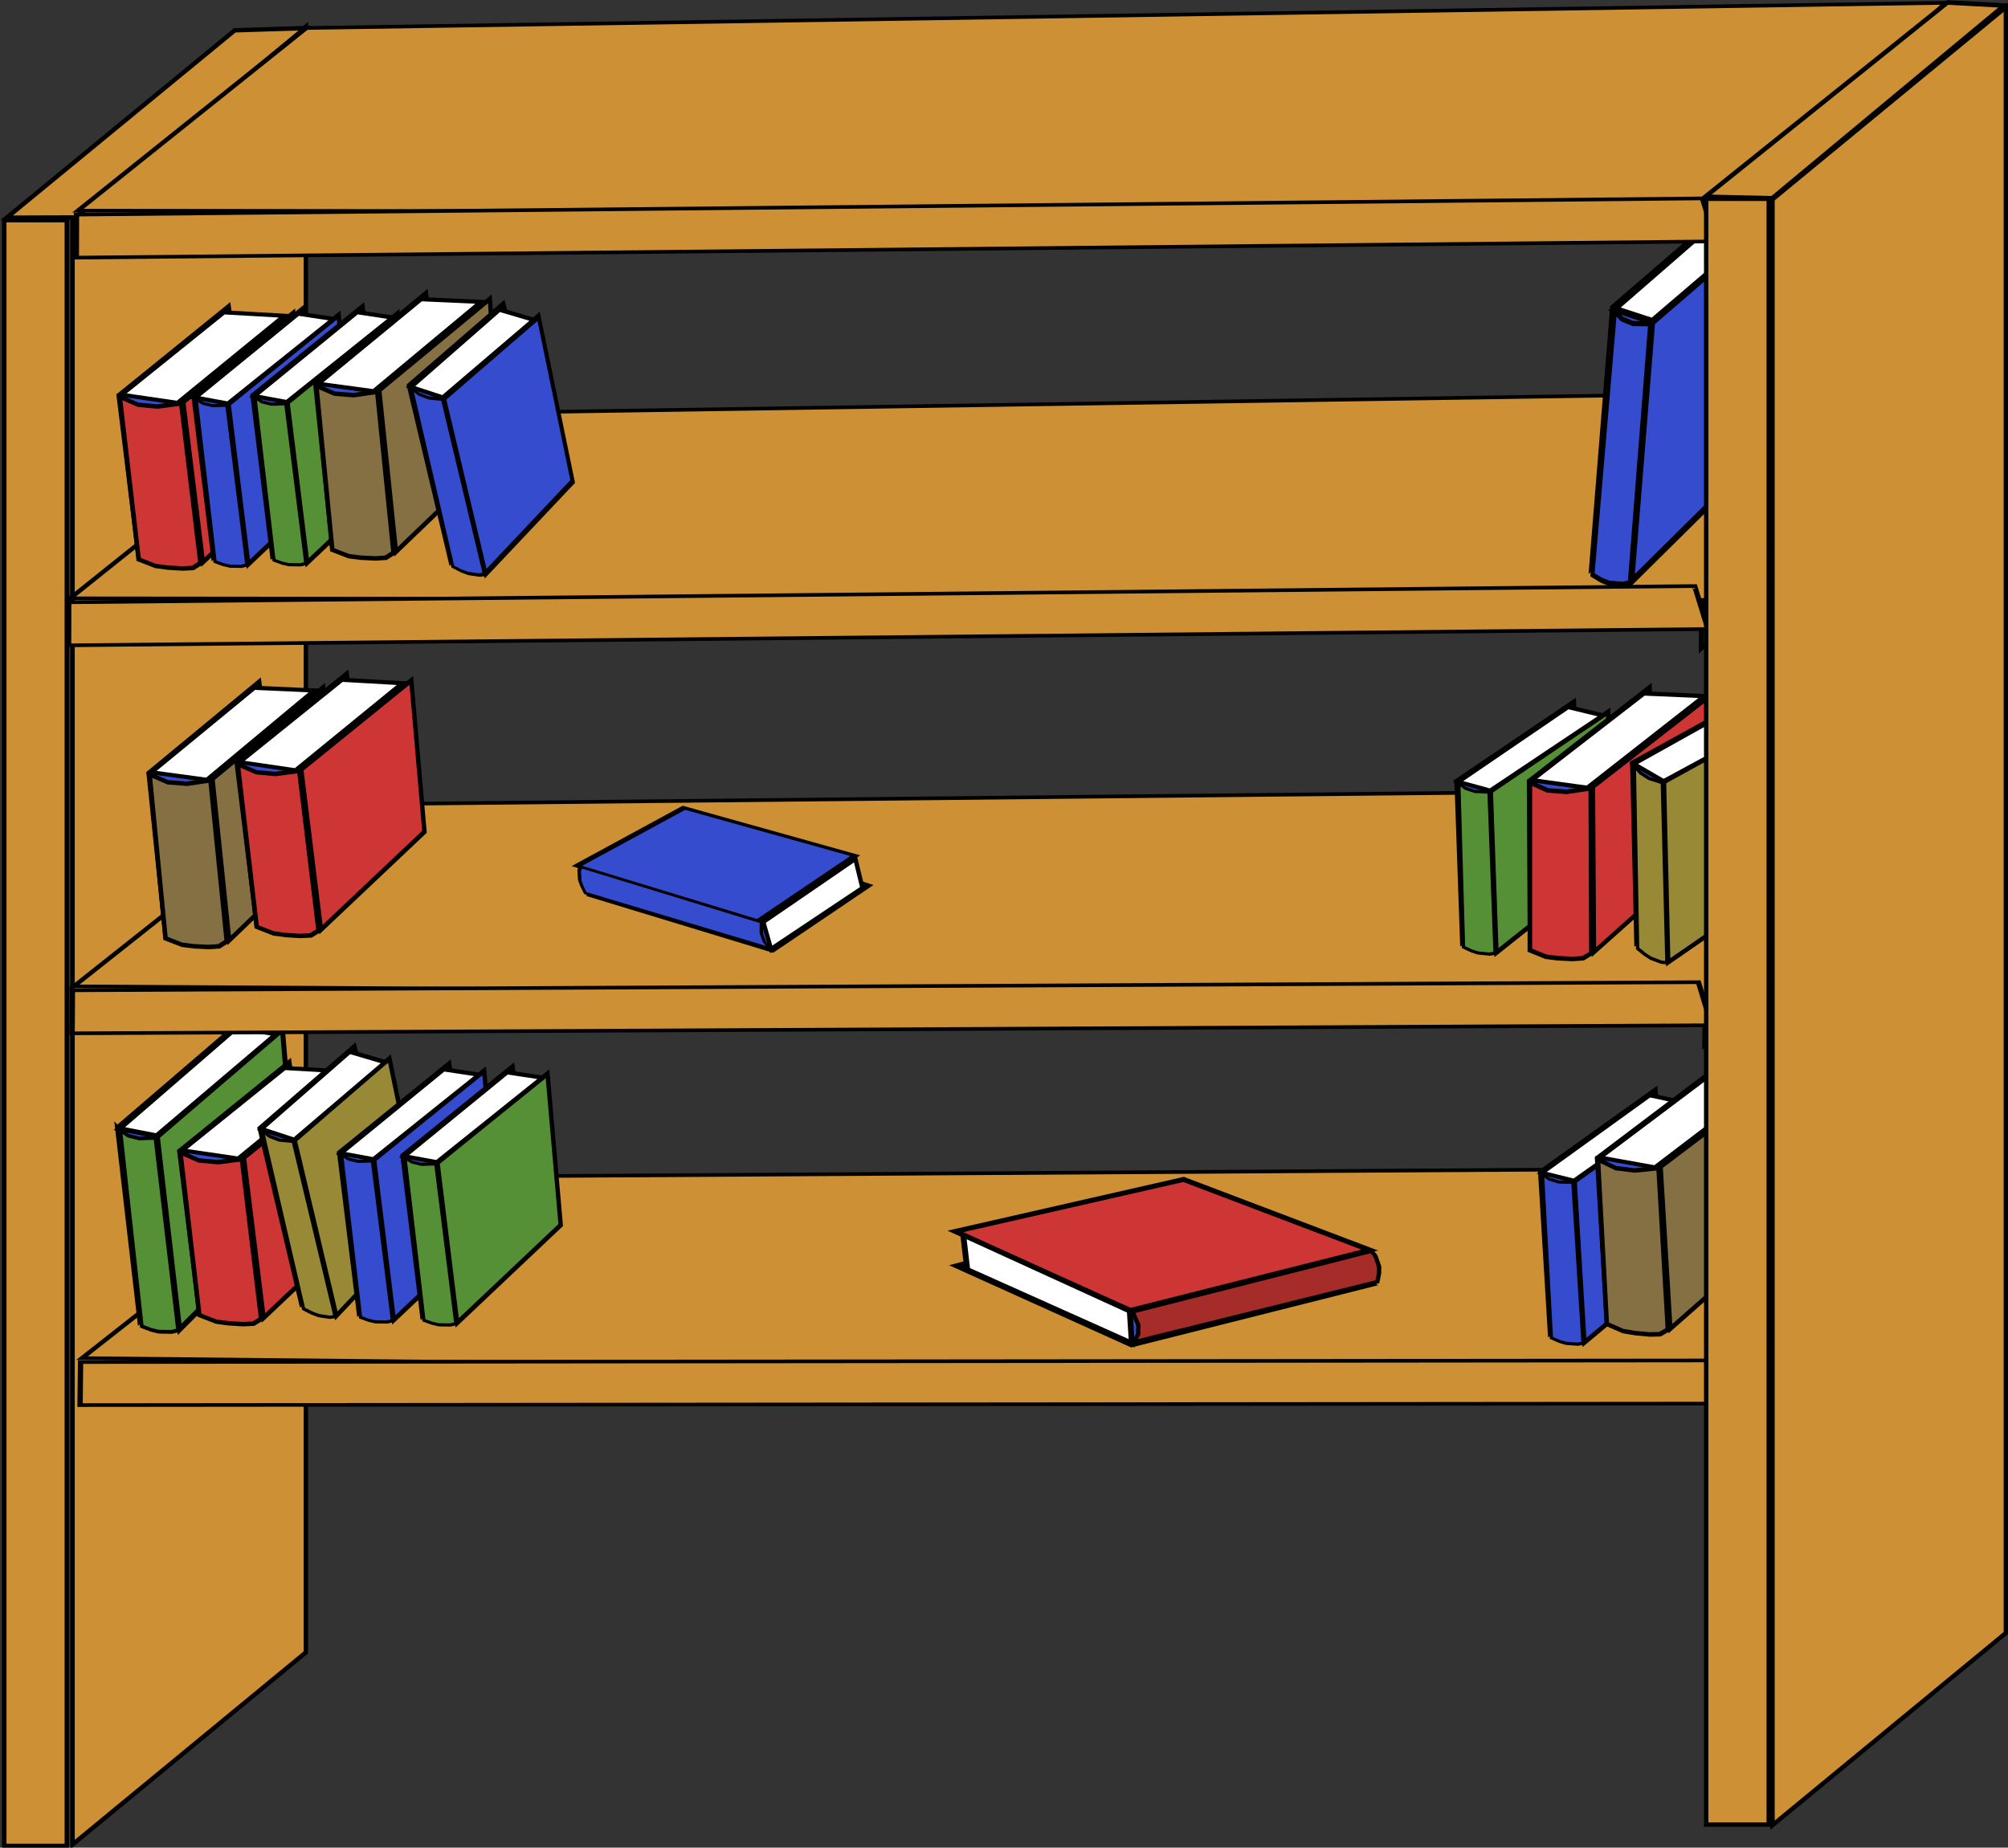 <?xml version="1.0" encoding="UTF-8" standalone="no"?>
<svg
   xmlns:dc="http://purl.org/dc/elements/1.1/"
   xmlns:cc="http://creativecommons.org/ns#"
   xmlns:rdf="http://www.w3.org/1999/02/22-rdf-syntax-ns#"
   xmlns:svg="http://www.w3.org/2000/svg"
   xmlns="http://www.w3.org/2000/svg"
   xmlns:sodipodi="http://sodipodi.sourceforge.net/DTD/sodipodi-0.dtd"
   xmlns:inkscape="http://www.inkscape.org/namespaces/inkscape"
   id="svg1306"
   sodipodi:docname="bookcase.svg"
   viewBox="0 0 345.005 317.475"
   sodipodi:version="0.32"
   version="1.0"
   inkscape:version="1.0.2-2 (e86c870879, 2021-01-15)"
   width="91.283mm"
   height="83.999mm">
  <rect x="0" y="0" width="345.005" height="317.475" fill="#333333" stroke="none"/>
  <defs
     id="defs135" />
  <sodipodi:namedview
     id="namedview1310"
     bordercolor="#666666"
     inkscape:pageshadow="2"
     inkscape:window-y="-8"
     pagecolor="#ffffff"
     inkscape:window-height="1017"
     inkscape:zoom="0.68674075"
     inkscape:window-x="-8"
     borderopacity="1.0"
     inkscape:current-layer="layer1"
     inkscape:cx="449.4721"
     inkscape:cy="364.78096"
     inkscape:window-width="1920"
     inkscape:pageopacity="0.0"
     inkscape:document-units="mm"
     inkscape:document-rotation="0"
     showgrid="false"
     units="mm"
     inkscape:window-maximized="1" />
  <g
     id="layer1"
     inkscape:label="Layer 1"
     inkscape:groupmode="layer"
     transform="translate(-301.599,-63.318)">
    <g
       id="g2001"
       inkscape:export-ydpi="90"
       inkscape:export-xdpi="90"
       inkscape:export-filename="/home/lamatin/Projekt_Kliparty/hotove/DETI/radek masar/knihovna.png"
       transform="matrix(0.558,0,0,0.558,176.467,32.073)">
      <path
         id="rect1317"
         sodipodi:nodetypes="ccccc"
         style="fill:#cd9034;stroke:#000000;stroke-width:1.353"
         d="m 225.57,123.79 h 19.25 v 500.64 h -19.25 z" />
      <path
         id="path2193"
         sodipodi:nodetypes="ccccc"
         style="fill:#cd9034;stroke:#000000;stroke-width:1.353"
         d="m 246.59,123.34 71.85,-59.167 v 500.65 l -71.85,59.17 v -500.65 z" />
      <path
         id="rect2196"
         sodipodi:nodetypes="ccccc"
         style="fill:#cd9034;stroke:#000000;stroke-width:1.353"
         d="m 296.54,65.328 21.59,-0.684 -70.62,58.316 -21.19,0.07 z" />
      <g
         id="g2218"
         style="stroke:#000000;stroke-width:1.632"
         transform="matrix(0.002,-0.688,-1,-0.001,751.58,707.03)">
        <path
           id="path2220"
           sodipodi:nodetypes="ccccc"
           style="fill:#cd9034;stroke:#000000;stroke-width:1.632"
           d="m 756.32,-74.915 9.59,6.174 -88.64,73.419 -21.19,0.066 z" />
        <path
           id="path2222"
           sodipodi:nodetypes="ccccc"
           style="fill:#cd9034;stroke:#000000;stroke-width:1.632"
           d="m 677.74,-0.442 93.85,-67.388 -12,504.75 -81.86,70.16 0.01,-507.52 z" />
        <path
           id="path2224"
           sodipodi:nodetypes="ccccc"
           style="fill:#cd9034;stroke:#000000;stroke-width:1.632"
           d="m 664.71,2.764 19.24,4.126 -7.99,500.63 H 656.7 l 8.01,-504.76 z" />
      </g>
      <g
         id="g4986"
         transform="matrix(1.192,0.102,-0.134,1.569,436.44,-161.48)">
        <path
           id="path4988"
           sodipodi:nodetypes="ccccc"
           style="fill:#344ccd;stroke:#000000;stroke-width:1.353"
           d="m 259.05,182.22 37.13,-28.88 1.38,52.27 -38.2,27.5 z" />
        <path
           id="path4990"
           sodipodi:nodetypes="ccccc"
           style="fill:#344ccd;stroke:#000000;stroke-width:1.353"
           d="m 269.58,184.3 37.14,-28.88 -1.38,48.14 -35.44,31.63 z" />
        <path
           id="path4992"
           style="fill:#344ccd;fill-rule:evenodd;stroke:#000000;stroke-width:1.015px"
           d="m 269.01,184.67 -4.42,0.23 -2.88,-0.69 -1.99,-1.36 v 51.69 l 2.44,0.91 1.99,0.45 h 2.21 1.33 l 1.76,-0.45 z" />
        <path
           id="path4994"
           sodipodi:nodetypes="ccccc"
           style="fill:#ffffff;stroke:#000000;stroke-width:1.353"
           d="m 294.23,155.18 10.84,1.55 -35.62,27.43 -9.95,-1.77 z" />
      </g>
      <g
         id="g2210"
         style="stroke:#000000;stroke-width:1.632"
         transform="matrix(0.002,-0.688,-1,-0.001,753.97,587.65)">
        <path
           id="path2216"
           sodipodi:nodetypes="ccccc"
           style="fill:#cd9034;stroke:#000000;stroke-width:1.632"
           d="m 756.32,-74.915 9.59,6.174 -88.64,73.419 -21.19,0.066 z" />
        <path
           id="path2214"
           sodipodi:nodetypes="ccccc"
           style="fill:#cd9034;stroke:#000000;stroke-width:1.632"
           d="m 677.74,-0.442 93.85,-67.388 -12,504.75 -81.86,70.16 0.01,-507.52 z" />
        <path
           id="path2212"
           sodipodi:nodetypes="ccccc"
           style="fill:#cd9034;stroke:#000000;stroke-width:1.632"
           d="m 664.71,2.764 19.24,4.126 -7.99,500.63 H 656.7 l 8.01,-504.76 z" />
      </g>
      <g
         id="g2226"
         style="stroke:#000000;stroke-width:1.632"
         transform="matrix(0.008,-0.688,-1,-0.01,751.17,945.56)">
        <path
           id="path2228"
           sodipodi:nodetypes="ccccc"
           style="fill:#cd9034;stroke:#000000;stroke-width:1.632"
           d="m 756.32,-74.915 9.59,6.174 -88.64,73.419 -21.19,0.066 z" />
        <path
           id="path2230"
           sodipodi:nodetypes="ccccc"
           style="fill:#cd9034;stroke:#000000;stroke-width:1.632"
           d="m 677.74,-0.442 93.85,-67.388 -12,504.75 -81.86,70.16 0.01,-507.52 z" />
        <path
           id="path2232"
           sodipodi:nodetypes="ccccc"
           style="fill:#cd9034;stroke:#000000;stroke-width:1.632"
           d="m 664.71,2.764 19.24,4.126 -7.99,500.63 H 656.7 l 8.01,-504.76 z" />
      </g>
      <g
         id="g8665"
         transform="matrix(1.137,0.017,0.128,1.167,301.2,357.41)">
        <path
           id="path8667"
           sodipodi:nodetypes="ccccc"
           style="fill:#344ccd;stroke:#000000;stroke-width:1.353"
           d="m -40.339,39.953 37.136,-28.883 1.375,52.265 -38.194,27.508 -0.317,-50.89 z" />
        <path
           id="path8669"
           sodipodi:nodetypes="ccccc"
           style="fill:#559037;stroke:#000000;stroke-width:1.353"
           d="M -29.806,42.033 7.33,13.15 5.954,61.289 l -35.443,31.634 -0.317,-50.89 z" />
        <path
           id="path8671"
           style="fill:#559037;fill-rule:evenodd;stroke:#000000;stroke-width:1.015px"
           d="m -30.373,42.397 -4.424,0.228 -2.875,-0.683 -1.991,-1.366 v 51.688 l 2.433,0.911 1.991,0.455 h 2.211 1.328 l 1.769,-0.455 z" />
        <path
           id="path8673"
           sodipodi:nodetypes="ccccc"
           style="fill:#ffffff;stroke:#000000;stroke-width:1.353"
           d="m -5.158,12.913 10.838,1.548 -35.611,27.427 -9.953,-1.769 z" />
      </g>
      <g
         id="g2234"
         style="stroke:#000000;stroke-width:1.632"
         transform="matrix(0.005,-0.688,-1,-0.006,750.69,829.05)">
        <path
           id="path2236"
           sodipodi:nodetypes="ccccc"
           style="fill:#cd9034;stroke:#000000;stroke-width:1.632"
           d="m 756.32,-74.915 9.59,6.174 -88.64,73.419 -21.19,0.066 z" />
        <path
           id="path2238"
           sodipodi:nodetypes="ccccc"
           style="fill:#cd9034;stroke:#000000;stroke-width:1.632"
           d="m 677.74,-0.442 93.85,-67.388 -12,504.75 -81.86,70.16 0.01,-507.52 z" />
        <path
           id="path2240"
           sodipodi:nodetypes="ccccc"
           style="fill:#cd9034;stroke:#000000;stroke-width:1.632"
           d="m 664.71,2.764 19.24,4.126 -7.99,500.63 H 656.7 l 8.01,-504.76 z" />
      </g>
      <g
         id="g10519"
         transform="matrix(0.995,0.101,0.028,0.976,711.77,261.62)">
        <path
           id="path10521"
           sodipodi:nodetypes="ccccc"
           style="fill:#344ccd;stroke:#000000;stroke-width:1.353"
           d="m -40.339,39.953 37.136,-28.883 1.375,52.265 -38.194,27.508 -0.317,-50.89 z" />
        <path
           id="path10523"
           sodipodi:nodetypes="ccccc"
           style="fill:#559037;stroke:#000000;stroke-width:1.353"
           d="M -29.806,42.033 7.33,13.15 5.954,61.289 l -35.443,31.634 -0.317,-50.89 z" />
        <path
           id="path10525"
           style="fill:#559037;fill-rule:evenodd;stroke:#000000;stroke-width:1.015px"
           d="m -30.373,42.397 -4.424,0.228 -2.875,-0.683 -1.991,-1.366 v 51.688 l 2.433,0.911 1.991,0.455 h 2.211 1.328 l 1.769,-0.455 z" />
        <path
           id="path10527"
           sodipodi:nodetypes="ccccc"
           style="fill:#ffffff;stroke:#000000;stroke-width:1.353"
           d="m -5.158,12.913 10.838,1.548 -35.611,27.427 -9.953,-1.769 z" />
      </g>
      <g
         id="g8607"
         transform="translate(756.47,-270.95)">
        <path
           id="path5032"
           sodipodi:nodetypes="ccccc"
           style="fill:#344ccd;stroke:#000000;stroke-width:1.353"
           d="m -61.42,567.46 37.136,-28.89 1.375,52.27 -38.194,27.51 z" />
        <path
           id="path5034"
           sodipodi:nodetypes="ccccc"
           style="fill:#cd3634;stroke:#000000;stroke-width:1.353"
           d="m -41.735,569.23 37.136,-28.89 -1.375,48.14 -35.442,31.64 -0.319,-50.89 z" />
        <path
           id="path5036"
           sodipodi:nodetypes="ccccccccccc"
           style="fill:#cd3634;fill-rule:evenodd;stroke:#000000;stroke-width:1.416px"
           d="m -42.4,569.68 -7.506,1.11 -5.819,-0.46 -5.424,-2.47 v 51.69 l 4.958,2.01 3.654,0.46 4.527,0.22 3.247,-0.22 2.56,-1.56 z" />
        <path
           id="path5038"
           sodipodi:nodetypes="ccccc"
           style="fill:#ffffff;stroke:#000000;stroke-width:1.319"
           d="m -26.019,540.49 18.579,0.81 -36.051,28.24 -17.031,-2.35 z" />
      </g>
      <g
         id="g10529"
         transform="matrix(0.997,0.076,0.053,0.975,291.99,205.24)">
        <g
           id="g10531"
           transform="translate(138.79,3.887)">
          <path
             id="path10533"
             sodipodi:nodetypes="ccccc"
             style="fill:#344ccd;stroke:#000000;stroke-width:1.353"
             d="m 259.05,182.22 37.13,-28.88 1.38,52.27 -38.2,27.5 z" />
          <path
             id="path10535"
             sodipodi:nodetypes="ccccc"
             style="fill:#344ccd;stroke:#000000;stroke-width:1.353"
             d="m 269.58,184.3 37.14,-28.88 -1.38,48.14 -35.44,31.63 z" />
          <path
             id="path10537"
             style="fill:#344ccd;fill-rule:evenodd;stroke:#000000;stroke-width:1.015px"
             d="m 269.01,184.67 -4.42,0.23 -2.88,-0.69 -1.99,-1.36 v 51.69 l 2.44,0.91 1.99,0.45 h 2.21 1.33 l 1.76,-0.45 z" />
          <path
             id="path10539"
             sodipodi:nodetypes="ccccc"
             style="fill:#ffffff;stroke:#000000;stroke-width:1.353"
             d="m 294.23,155.18 10.84,1.55 -35.62,27.43 -9.95,-1.77 z" />
        </g>
      </g>
      <g
         id="g10541"
         transform="matrix(0.978,0.208,-0.208,0.978,659.46,-81)">
        <path
           id="path10543"
           sodipodi:nodetypes="ccccc"
           style="fill:#344ccd;stroke:#000000;stroke-width:1.353"
           d="m 143.29,349.78 29.15,-25.23 14.19,55.66 -30.53,23.61 z" />
        <path
           id="path10545"
           sodipodi:nodetypes="ccccc"
           style="fill:#978936;stroke:#000000;stroke-width:1.353"
           d="m 154.08,353.52 29.15,-25.23 10.49,50.88 -26.82,28.4 z" />
        <path
           id="path10547"
           style="fill:#978936;fill-rule:evenodd;stroke:#000000;stroke-width:1.015px"
           d="m 153.62,353.83 -4.27,-0.41 -2.97,-1.14 -2.28,-1.74 12.7,54.84 2.6,1.32 2.06,0.78 2.15,0.32 1.3,0.19 1.62,-0.22 z" />
        <path
           id="path10549"
           sodipodi:nodetypes="ccccc"
           style="fill:#ffffff;stroke:#000000;stroke-width:1.353"
           d="m 170.99,326.22 10.96,3.23 -28.03,23.9 -10.15,-3.33 z" />
      </g>
      <g
         id="g8707"
         transform="matrix(0.991,0.002,0.095,0.977,546.84,-96.309)">
        <g
           id="g8727"
           transform="matrix(0.995,0.044,-0.043,1.003,26.429,-8.114)">
          <path
             id="path8709"
             sodipodi:nodetypes="ccccc"
             style="fill:#344ccd;stroke:#000000;stroke-width:1.353"
             d="m 117.38,522.07 37.14,-28.89 1.37,52.27 -38.19,27.51 z" />
          <path
             id="path8711"
             sodipodi:nodetypes="ccccc"
             style="fill:#857044;stroke:#000000;stroke-width:1.353"
             d="m 137.07,523.84 37.13,-28.89 -1.37,48.14 -35.44,31.64 z" />
          <path
             id="path8713"
             sodipodi:nodetypes="ccccccccccc"
             style="fill:#857044;fill-rule:evenodd;stroke:#000000;stroke-width:1.416px"
             d="m 136.4,524.29 -7.5,1.11 -5.82,-0.46 -5.43,-2.47 v 51.69 l 4.96,2.01 3.66,0.46 4.52,0.22 3.25,-0.22 2.56,-1.56 z" />
          <path
             id="path8715"
             sodipodi:nodetypes="ccccc"
             style="fill:#ffffff;stroke:#000000;stroke-width:1.319"
             d="m 152.78,495.1 18.58,0.81 -36.05,28.24 -17.03,-2.34 z" />
        </g>
      </g>
      <path
         id="path2199"
         sodipodi:nodetypes="ccccc"
         style="fill:#cd9034;stroke:#000000;stroke-width:1.353"
         d="m 749.61,117.21 h 19.26 v 500.65 h -19.26 z" />
      <path
         id="path2201"
         sodipodi:nodetypes="ccccc"
         style="fill:#cd9034;stroke:#000000;stroke-width:1.353"
         d="m 770.03,117.38 71.85,-59.169 v 500.65 l -71.85,59.17 v -500.65 z" />
      <path
         id="path2203"
         sodipodi:nodetypes="ccccc"
         style="fill:#cd9034;stroke:#000000;stroke-width:1.406"
         d="m 823.89,56.754 17.47,0.945 -71.43,59.361 -20.6,-0.48 z" />
      <g
         id="g7686"
         transform="matrix(1,0.015,0.113,0.969,197.66,-74.011)">
        <path
           id="path4966"
           sodipodi:nodetypes="ccccc"
           style="fill:#344ccd;stroke:#000000;stroke-width:1.353"
           d="M 33.828,259.32 70.964,230.43 72.34,282.7 34.146,310.21 Z" />
        <path
           id="path4962"
           sodipodi:nodetypes="ccccc"
           style="fill:#cd3634;stroke:#000000;stroke-width:1.353"
           d="M 53.514,261.09 90.65,232.2 89.274,280.34 53.831,311.98 Z" />
        <path
           id="path4964"
           sodipodi:nodetypes="ccccccccccc"
           style="fill:#cd3634;fill-rule:evenodd;stroke:#000000;stroke-width:1.416px"
           d="m 52.849,261.54 -7.506,1.11 -5.819,-0.46 -5.424,-2.47 v 51.69 l 4.958,2.01 3.654,0.46 4.527,0.22 3.247,-0.22 2.56,-1.56 z" />
        <path
           id="path4968"
           sodipodi:nodetypes="ccccc"
           style="fill:#ffffff;stroke:#000000;stroke-width:1.319"
           d="m 69.23,232.35 18.579,0.81 -36.052,28.24 -17.03,-2.35 z" />
      </g>
      <g
         id="g4970"
         transform="matrix(1,0.015,0.113,0.969,-130.71,-5.57)">
        <g
           id="g7692"
           transform="translate(134.79,1.375)">
          <path
             id="path4957"
             sodipodi:nodetypes="ccccc"
             style="fill:#344ccd;stroke:#000000;stroke-width:1.353"
             d="m 259.05,182.22 37.13,-28.88 1.38,52.27 -38.2,27.5 z" />
          <path
             id="rect4079"
             sodipodi:nodetypes="ccccc"
             style="fill:#344ccd;stroke:#000000;stroke-width:1.353"
             d="m 269.58,184.3 37.14,-28.88 -1.38,48.14 -35.44,31.63 z" />
          <path
             id="path4955"
             style="fill:#344ccd;fill-rule:evenodd;stroke:#000000;stroke-width:1.015px"
             d="m 269.01,184.67 -4.42,0.23 -2.88,-0.69 -1.99,-1.36 v 51.69 l 2.44,0.91 1.99,0.45 h 2.21 1.33 l 1.76,-0.45 z" />
          <path
             id="rect4959"
             sodipodi:nodetypes="ccccc"
             style="fill:#ffffff;stroke:#000000;stroke-width:1.353"
             d="m 294.23,155.18 10.84,1.55 -35.62,27.43 -9.95,-1.77 z" />
        </g>
      </g>
      <g
         id="g7698"
         transform="matrix(1,0.015,0.113,0.969,337.84,139.68)">
        <path
           id="path4998"
           sodipodi:nodetypes="ccccc"
           style="fill:#344ccd;stroke:#000000;stroke-width:1.353"
           d="m -40.339,39.953 37.136,-28.883 1.375,52.265 -38.194,27.508 -0.317,-50.89 z" />
        <path
           id="path5000"
           sodipodi:nodetypes="ccccc"
           style="fill:#559037;stroke:#000000;stroke-width:1.353"
           d="M -29.806,42.033 7.33,13.15 5.954,61.289 l -35.443,31.634 -0.317,-50.89 z" />
        <path
           id="path5002"
           style="fill:#559037;fill-rule:evenodd;stroke:#000000;stroke-width:1.015px"
           d="m -30.373,42.397 -4.424,0.228 -2.875,-0.683 -1.991,-1.366 v 51.688 l 2.433,0.911 1.991,0.455 h 2.211 1.328 l 1.769,-0.455 z" />
        <path
           id="path5004"
           sodipodi:nodetypes="ccccc"
           style="fill:#ffffff;stroke:#000000;stroke-width:1.353"
           d="m -5.158,12.913 10.838,1.548 -35.611,27.427 -9.953,-1.769 z" />
      </g>
      <g
         id="g5006"
         transform="matrix(-0.049,-0.799,-1.097,-0.329,667.6,643.19)">
        <g
           id="g8601"
           transform="translate(37.709,-7.962)">
          <path
             id="path5008"
             sodipodi:nodetypes="ccccc"
             style="fill:#344ccd;stroke:#000000;stroke-width:1.353"
             d="m 259.05,182.22 37.13,-28.88 1.38,52.27 -38.2,27.5 z" />
          <path
             id="path5010"
             sodipodi:nodetypes="ccccc"
             style="fill:#344ccd;stroke:#000000;stroke-width:1.353"
             d="m 269.05,185.58 37.14,-28.88 -1.38,48.14 -35.44,31.63 z" />
          <path
             id="path5012"
             style="fill:#344ccd;fill-rule:evenodd;stroke:#000000;stroke-width:1.015px"
             d="m 269.01,184.67 -4.42,0.23 -2.88,-0.69 -1.99,-1.36 v 51.69 l 2.44,0.91 1.99,0.45 h 2.21 1.33 l 1.76,-0.45 z" />
          <path
             id="path5014"
             sodipodi:nodetypes="ccccc"
             style="fill:#ffffff;stroke:#000000;stroke-width:1.353"
             d="m 294.23,155.18 10.84,1.55 -35.62,27.43 -9.95,-1.77 z" />
        </g>
      </g>
      <g
         id="g8595"
         transform="matrix(0.991,0.002,0.095,0.977,155.43,-335.89)">
        <path
           id="path5024"
           sodipodi:nodetypes="ccccc"
           style="fill:#344ccd;stroke:#000000;stroke-width:1.353"
           d="m 117.38,522.07 37.14,-28.89 1.37,52.27 -38.19,27.51 z" />
        <path
           id="path5026"
           sodipodi:nodetypes="ccccc"
           style="fill:#857044;stroke:#000000;stroke-width:1.353"
           d="m 137.07,523.84 37.13,-28.89 -1.37,48.14 -35.44,31.64 z" />
        <path
           id="path5028"
           sodipodi:nodetypes="ccccccccccc"
           style="fill:#857044;fill-rule:evenodd;stroke:#000000;stroke-width:1.416px"
           d="m 136.4,524.29 -7.5,1.11 -5.82,-0.46 -5.43,-2.47 v 51.69 l 4.96,2.01 3.66,0.46 4.52,0.22 3.25,-0.22 2.56,-1.56 z" />
        <path
           id="path5030"
           sodipodi:nodetypes="ccccc"
           style="fill:#ffffff;stroke:#000000;stroke-width:1.319"
           d="m 152.78,495.1 18.58,0.81 -36.05,28.24 -17.03,-2.34 z" />
      </g>
      <g
         id="g4976"
         transform="matrix(0.976,0.146,0.246,1.061,52.498,-56.292)">
        <path
           id="path4978"
           sodipodi:nodetypes="ccccc"
           style="fill:#344ccd;stroke:#000000;stroke-width:1.353"
           d="m 259.05,182.22 37.13,-28.88 1.38,52.27 -38.2,27.5 z" />
        <path
           id="path4980"
           sodipodi:nodetypes="ccccc"
           style="fill:#344ccd;stroke:#000000;stroke-width:1.353"
           d="m 269.58,184.3 37.14,-28.88 -1.38,48.14 -35.44,31.63 z" />
        <path
           id="path4982"
           style="fill:#344ccd;fill-rule:evenodd;stroke:#000000;stroke-width:1.015px"
           d="m 269.01,184.67 -4.42,0.23 -2.88,-0.69 -1.99,-1.36 v 51.69 l 2.44,0.91 1.99,0.45 h 2.21 1.33 l 1.76,-0.45 z" />
        <path
           id="path4984"
           sodipodi:nodetypes="ccccc"
           style="fill:#ffffff;stroke:#000000;stroke-width:1.353"
           d="m 294.23,155.18 10.84,1.55 -35.62,27.43 -9.95,-1.77 z" />
      </g>
      <g
         id="g8613"
         transform="matrix(0.991,0.002,0.095,0.977,104.08,-216.23)">
        <path
           id="path8615"
           sodipodi:nodetypes="ccccc"
           style="fill:#344ccd;stroke:#000000;stroke-width:1.353"
           d="m 117.38,522.07 37.14,-28.89 1.37,52.27 -38.19,27.51 z" />
        <path
           id="path8617"
           sodipodi:nodetypes="ccccc"
           style="fill:#857044;stroke:#000000;stroke-width:1.353"
           d="m 137.07,523.84 37.13,-28.89 -1.37,48.14 -35.44,31.64 z" />
        <path
           id="path8619"
           sodipodi:nodetypes="ccccccccccc"
           style="fill:#857044;fill-rule:evenodd;stroke:#000000;stroke-width:1.416px"
           d="m 136.4,524.29 -7.5,1.11 -5.82,-0.46 -5.43,-2.47 v 51.69 l 4.96,2.01 3.66,0.46 4.52,0.22 3.25,-0.22 2.56,-1.56 z" />
        <path
           id="path8621"
           sodipodi:nodetypes="ccccc"
           style="fill:#ffffff;stroke:#000000;stroke-width:1.319"
           d="m 152.78,495.1 18.58,0.81 -36.05,28.24 -17.03,-2.34 z" />
      </g>
      <g
         id="g8675"
         transform="matrix(1,0.015,0.113,0.969,216.34,158.69)">
        <path
           id="path8677"
           sodipodi:nodetypes="ccccc"
           style="fill:#344ccd;stroke:#000000;stroke-width:1.353"
           d="M 33.828,259.32 70.964,230.43 72.34,282.7 34.146,310.21 Z" />
        <path
           id="path8679"
           sodipodi:nodetypes="ccccc"
           style="fill:#cd3634;stroke:#000000;stroke-width:1.353"
           d="M 53.514,261.09 90.65,232.2 89.274,280.34 53.831,311.98 Z" />
        <path
           id="path8681"
           sodipodi:nodetypes="ccccccccccc"
           style="fill:#cd3634;fill-rule:evenodd;stroke:#000000;stroke-width:1.416px"
           d="m 52.849,261.54 -7.506,1.11 -5.819,-0.46 -5.424,-2.47 v 51.69 l 4.958,2.01 3.654,0.46 4.527,0.22 3.247,-0.22 2.56,-1.56 z" />
        <path
           id="path8683"
           sodipodi:nodetypes="ccccc"
           style="fill:#ffffff;stroke:#000000;stroke-width:1.319"
           d="m 69.23,232.35 18.579,0.81 -36.052,28.24 -17.03,-2.35 z" />
      </g>
      <g
         id="g10483"
         transform="translate(160.92,53.641)">
        <path
           id="path8719"
           sodipodi:nodetypes="ccccc"
           style="fill:#344ccd;stroke:#000000;stroke-width:1.353"
           d="m 143.29,349.78 29.15,-25.23 14.19,55.66 -30.53,23.61 z" />
        <path
           id="path8721"
           sodipodi:nodetypes="ccccc"
           style="fill:#978936;stroke:#000000;stroke-width:1.353"
           d="m 154.08,353.52 29.15,-25.23 10.49,50.88 -26.82,28.4 z" />
        <path
           id="path8723"
           style="fill:#978936;fill-rule:evenodd;stroke:#000000;stroke-width:1.015px"
           d="m 153.62,353.83 -4.27,-0.41 -2.97,-1.14 -2.28,-1.74 12.7,54.84 2.6,1.32 2.06,0.78 2.15,0.32 1.3,0.19 1.62,-0.22 z" />
        <path
           id="path8725"
           sodipodi:nodetypes="ccccc"
           style="fill:#ffffff;stroke:#000000;stroke-width:1.353"
           d="m 170.99,326.22 10.96,3.23 -28.03,23.9 -10.15,-3.33 z" />
      </g>
      <g
         id="g8685"
         transform="matrix(1,0.015,0.113,0.969,-85.9,227.14)">
        <g
           id="g8687"
           transform="translate(134.79,1.375)">
          <path
             id="path8689"
             sodipodi:nodetypes="ccccc"
             style="fill:#344ccd;stroke:#000000;stroke-width:1.353"
             d="m 259.05,182.22 37.13,-28.88 1.38,52.27 -38.2,27.5 z" />
          <path
             id="path8691"
             sodipodi:nodetypes="ccccc"
             style="fill:#344ccd;stroke:#000000;stroke-width:1.353"
             d="m 269.58,184.3 37.14,-28.88 -1.38,48.14 -35.44,31.63 z" />
          <path
             id="path8693"
             style="fill:#344ccd;fill-rule:evenodd;stroke:#000000;stroke-width:1.015px"
             d="m 269.01,184.67 -4.42,0.23 -2.88,-0.69 -1.99,-1.36 v 51.69 l 2.44,0.91 1.99,0.45 h 2.21 1.33 l 1.76,-0.45 z" />
          <path
             id="path8695"
             sodipodi:nodetypes="ccccc"
             style="fill:#ffffff;stroke:#000000;stroke-width:1.353"
             d="m 294.23,155.18 10.84,1.55 -35.62,27.43 -9.95,-1.77 z" />
        </g>
      </g>
      <g
         id="g8697"
         transform="matrix(1,0.015,0.113,0.969,384.02,373.76)">
        <path
           id="path8699"
           sodipodi:nodetypes="ccccc"
           style="fill:#344ccd;stroke:#000000;stroke-width:1.353"
           d="m -40.339,39.953 37.136,-28.883 1.375,52.265 -38.194,27.508 -0.317,-50.89 z" />
        <path
           id="path8701"
           sodipodi:nodetypes="ccccc"
           style="fill:#559037;stroke:#000000;stroke-width:1.353"
           d="M -29.806,42.033 7.33,13.15 5.954,61.289 l -35.443,31.634 -0.317,-50.89 z" />
        <path
           id="path8703"
           style="fill:#559037;fill-rule:evenodd;stroke:#000000;stroke-width:1.015px"
           d="m -30.373,42.397 -4.424,0.228 -2.875,-0.683 -1.991,-1.366 v 51.688 l 2.433,0.911 1.991,0.455 h 2.211 1.328 l 1.769,-0.455 z" />
        <path
           id="path8705"
           sodipodi:nodetypes="ccccc"
           style="fill:#ffffff;stroke:#000000;stroke-width:1.353"
           d="m -5.158,12.913 10.838,1.548 -35.611,27.427 -9.953,-1.769 z" />
      </g>
      <g
         id="g10503"
         transform="matrix(-0.347,-0.759,0.895,-0.294,267.71,593.57)">
        <path
           id="path10491"
           sodipodi:nodetypes="ccccc"
           style="fill:#344ccd;stroke:#000000;stroke-width:1.858"
           d="M 26.656,351.07 74.8,309.53 69.425,391.68 20.205,430.95 Z" />
        <path
           id="path10493"
           sodipodi:nodetypes="ccccc"
           style="fill:#cd3634;stroke:#000000;stroke-width:1.858"
           d="m 38.933,355.4 48.144,-41.53 -8.101,75.39 -46.495,46.03 z" />
        <path
           id="path10495"
           style="fill:#a62c2a;fill-rule:evenodd;stroke:#000000;stroke-width:1.393px"
           d="m 38.208,355.92 -5.304,-0.1 -3.336,-1.36 -2.189,-2.35 -6.938,81.11 2.778,1.67 2.312,0.92 2.637,0.23 1.582,0.13 2.17,-0.53 z" />
        <path
           id="path10497"
           sodipodi:nodetypes="ccccc"
           style="fill:#ffffff;stroke:#000000;stroke-width:1.858"
           d="m 72.223,312.22 12.711,3.54 -46.13,39.4 -11.628,-3.79 z" />
      </g>
      <g
         id="g10509"
         transform="matrix(1,0.015,0.113,0.969,234,39.139)">
        <path
           id="path10511"
           sodipodi:nodetypes="ccccc"
           style="fill:#344ccd;stroke:#000000;stroke-width:1.353"
           d="M 33.828,259.32 70.964,230.43 72.34,282.7 34.146,310.21 Z" />
        <path
           id="path10513"
           sodipodi:nodetypes="ccccc"
           style="fill:#cd3634;stroke:#000000;stroke-width:1.353"
           d="M 53.514,261.09 90.65,232.2 89.274,280.34 53.831,311.98 Z" />
        <path
           id="path10515"
           sodipodi:nodetypes="ccccccccccc"
           style="fill:#cd3634;fill-rule:evenodd;stroke:#000000;stroke-width:1.416px"
           d="m 52.849,261.54 -7.506,1.11 -5.819,-0.46 -5.424,-2.47 v 51.69 l 4.958,2.01 3.654,0.46 4.527,0.22 3.247,-0.22 2.56,-1.56 z" />
        <path
           id="path10517"
           sodipodi:nodetypes="ccccc"
           style="fill:#ffffff;stroke:#000000;stroke-width:1.319"
           d="m 69.23,232.35 18.579,0.81 -36.052,28.24 -17.03,-2.35 z" />
      </g>
    </g>
  </g>
</svg>
